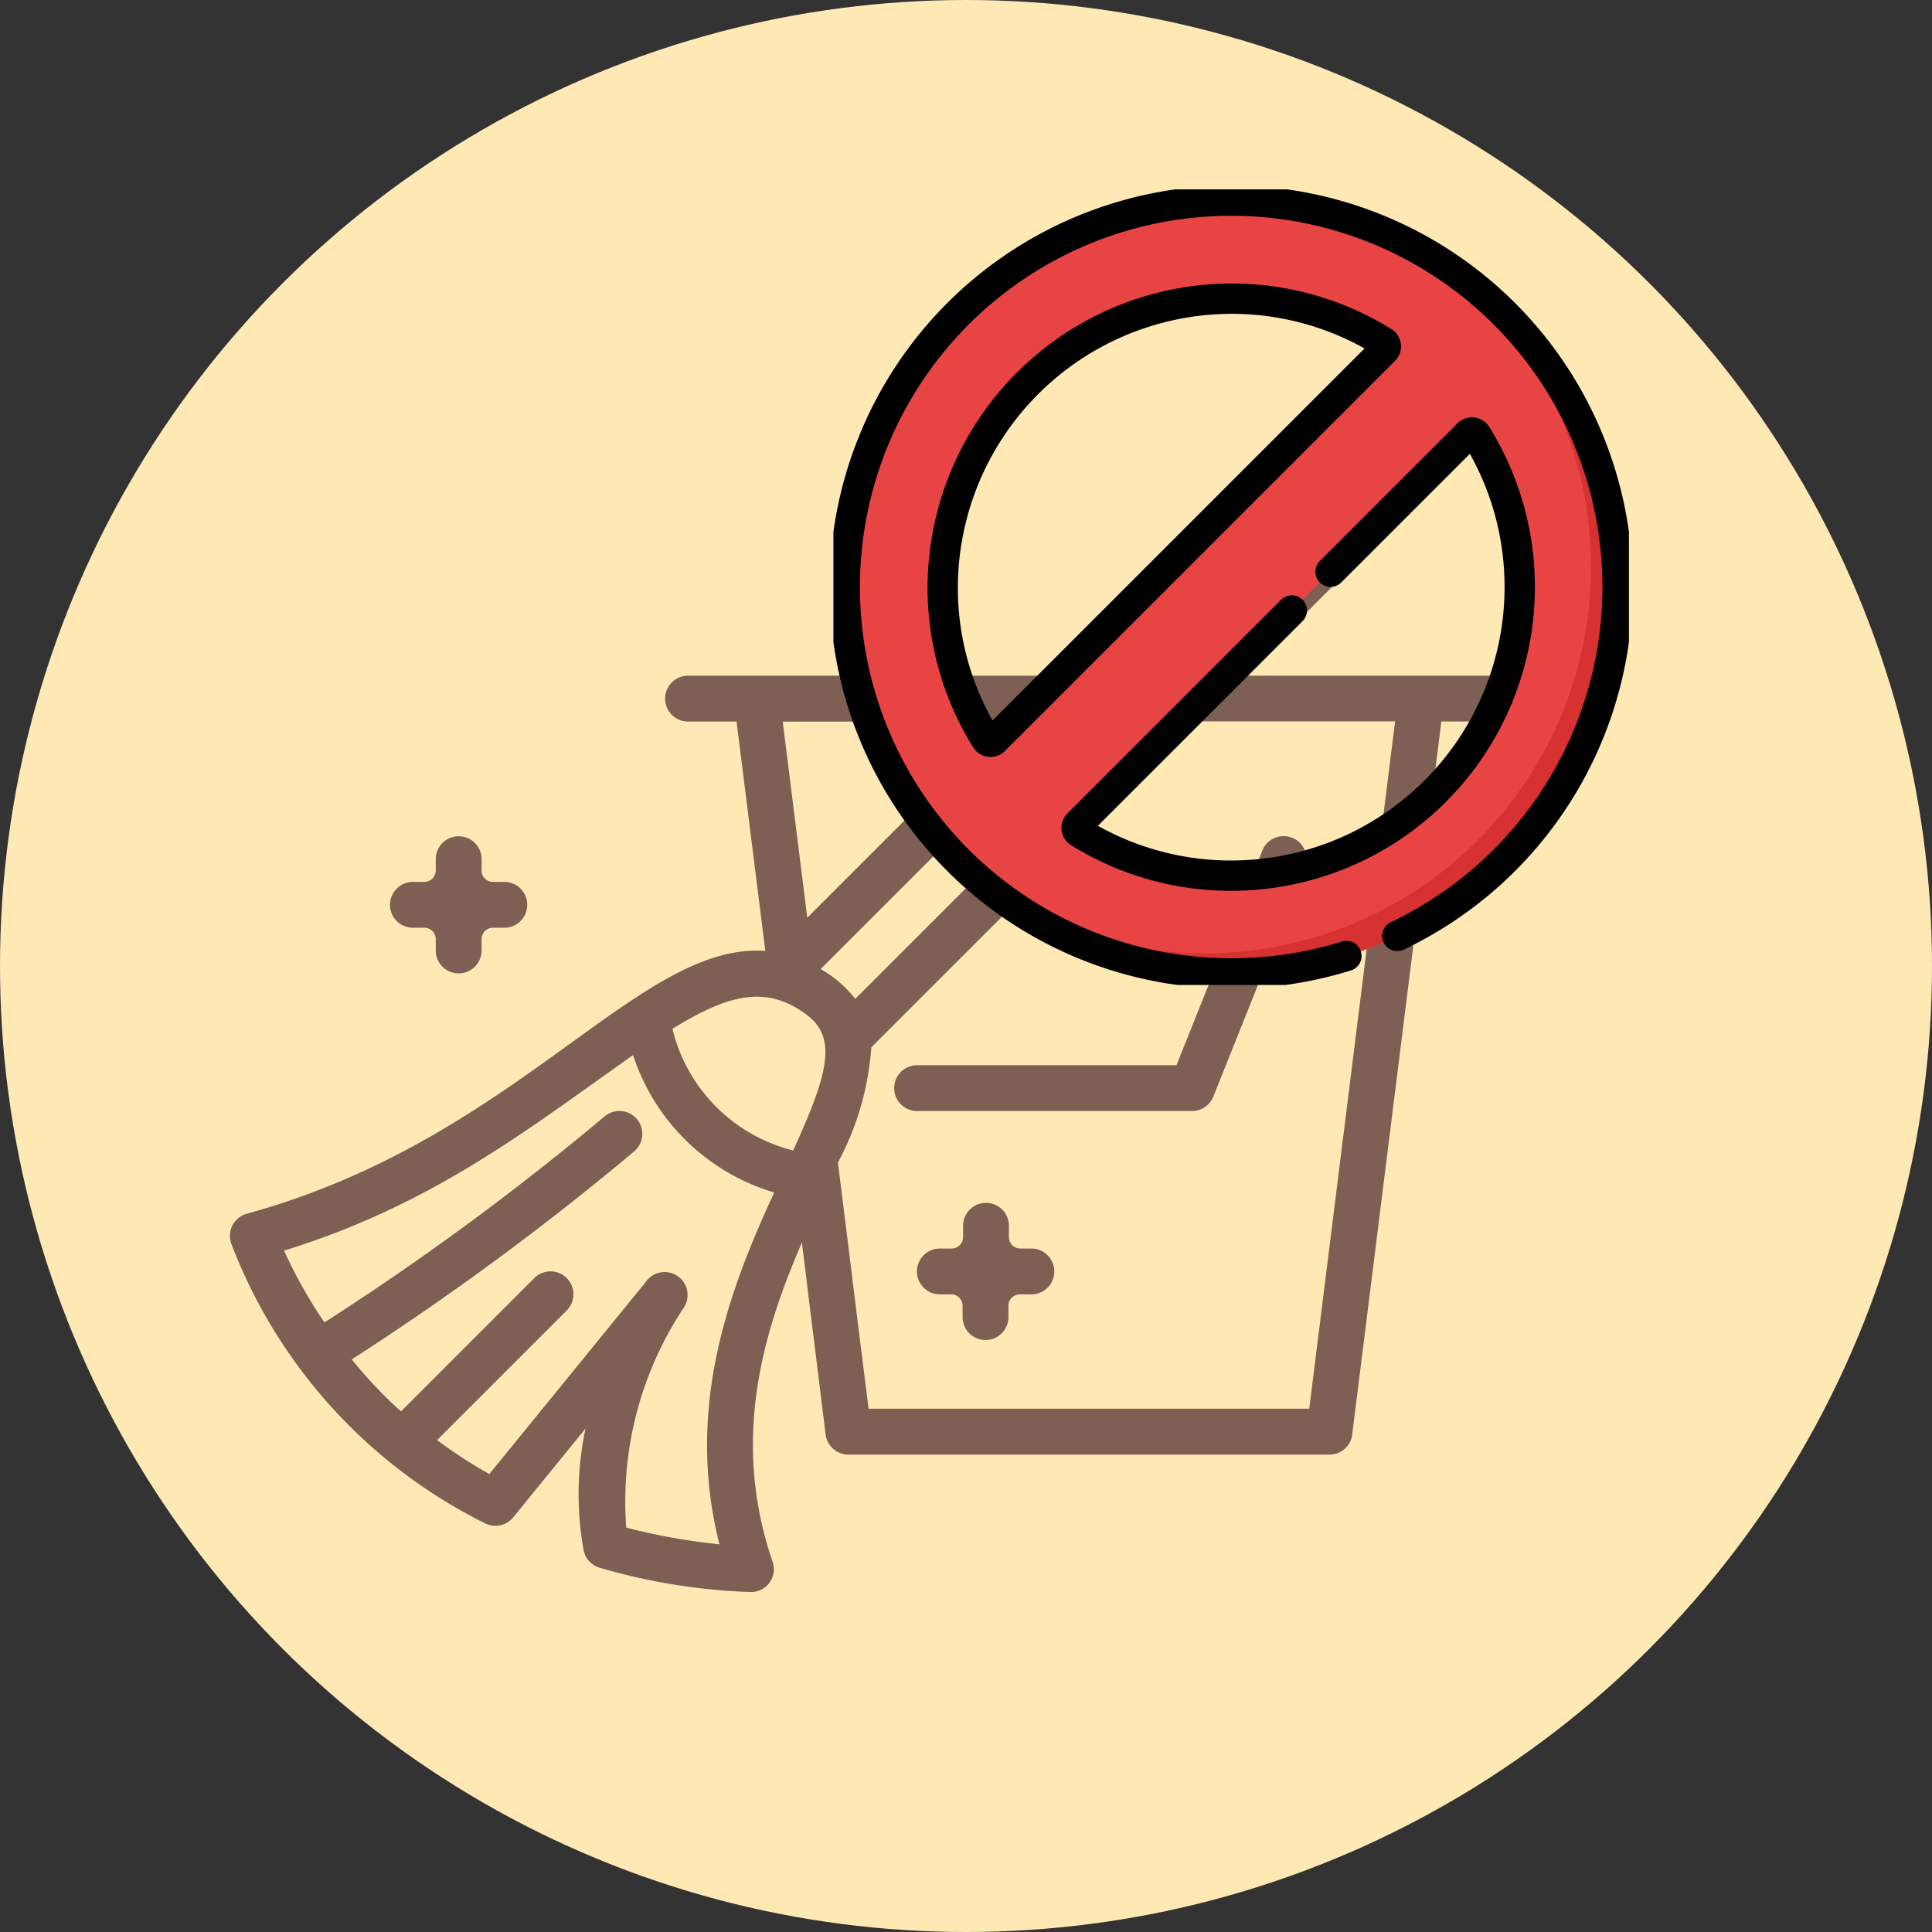 <svg xmlns="http://www.w3.org/2000/svg" xmlns:xlink="http://www.w3.org/1999/xlink" width="51" height="51" viewBox="0 0 51 51">
  <rect x="0" y="0" width="51" height="51" fill="#333333" stroke="none"/>
  <defs>
    <clipPath id="clip-path">
      <path id="path2859" d="M0-682.665H21v21H0Z" transform="translate(0 682.665)"/>
    </clipPath>
  </defs>
  <g id="Grupo_176638" data-name="Grupo 176638" transform="translate(-339 -3558)">
    <circle id="Elipse_4040" data-name="Elipse 4040" cx="25.5" cy="25.5" r="25.5" transform="translate(339 3558)" fill="#fee9b5"/>
    <g id="limpieza" transform="translate(341.067 3562.186)">
      <path id="Trazado_133293" data-name="Trazado 133293" d="M37.261,13.651h-6.51L37.33,7.073a1.811,1.811,0,0,0-2.558-2.564l-9.142,9.142H16.095a.6.6,0,0,0,0,1.21h1.281l.76,6.054c-3.375-.235-6.529,4.976-13.693,6.94a.605.605,0,0,0-.4.8,13.688,13.688,0,0,0,6.694,7.371.607.607,0,0,0,.743-.157l1.909-2.345a8.293,8.293,0,0,0-.05,3.208.6.6,0,0,0,.429.468,16.024,16.024,0,0,0,3.987.64.6.6,0,0,0,.572-.8c-1.107-3.241-.249-6.053.774-8.426l.127,1.021s0,.01,0,.015l.5,4.032a.605.605,0,0,0,.6.53h12.7a.6.6,0,0,0,.6-.53L35.981,14.86h1.28a.6.6,0,0,0,0-1.209ZM35.63,5.362a.6.6,0,0,1,.847.853L20.51,22.181a3.145,3.145,0,0,0-.913-.787L35.63,5.362Zm-11.21,9.5-5.177,5.177-.648-5.177Zm-5.158,7.767c.812.627.46,1.684-.391,3.555a4.371,4.371,0,0,1-3.187-3.211c1.5-.93,2.507-1.169,3.578-.345ZM16.925,36.58a16.489,16.489,0,0,1-2.461-.441,9.246,9.246,0,0,1,1.52-5.807s0,0,0,0h0a.606.606,0,1,0-1.014-.665l-4.12,5.058A13.272,13.272,0,0,1,9.47,33.83l3.423-3.423a.6.6,0,0,0-.855-.855l-3.52,3.52a12.091,12.091,0,0,1-1.3-1.373,73.561,73.561,0,0,0,7.452-5.488.6.6,0,0,0-.773-.93,72.3,72.3,0,0,1-7.4,5.442,12.825,12.825,0,0,1-1.066-1.895c3.993-1.236,6.508-3.264,9.214-5.161a5.593,5.593,0,0,0,3.725,3.625C17.248,29.733,15.988,32.893,16.925,36.58ZM32.494,33H20.861l-.436-3.49s0-.01,0-.015l-.373-2.993a7.551,7.551,0,0,0,.882-3.041l8.606-8.605h5.22Z" transform="translate(0 0)" fill="#7d5f54"/>
      <path id="Trazado_133294" data-name="Trazado 133294" d="M42.721,27.367l-2.267,5.667H33.607a.6.6,0,0,0,0,1.21h7.257a.606.606,0,0,0,.562-.38l2.419-6.047A.605.605,0,0,0,42.721,27.367Z" transform="translate(-11.465 -9.101)" fill="#7d5f54"/>
      <path id="Trazado_133295" data-name="Trazado 133295" d="M37.023,44.2h-.3a.3.3,0,0,1-.3-.3v-.3a.6.6,0,0,0-1.21,0v.3a.3.3,0,0,1-.3.3H34.6a.6.6,0,0,0,0,1.21h.3a.3.3,0,0,1,.3.3v.3a.6.6,0,0,0,1.21,0v-.3a.3.3,0,0,1,.3-.3h.3A.6.6,0,0,0,37.023,44.2Z" transform="translate(-11.857 -15.428)" fill="#7d5f54"/>
      <path id="Trazado_133296" data-name="Trazado 133296" d="M11.606,29.408h.3a.3.3,0,0,1,.3.3v.3a.6.6,0,0,0,1.21,0v-.3a.3.3,0,0,1,.3-.3h.3a.6.6,0,0,0,0-1.21h-.3a.3.3,0,0,1-.3-.3v-.3a.6.6,0,0,0-1.21,0v.3a.3.3,0,0,1-.3.3H11.6A.6.6,0,0,0,11.606,29.408Z" transform="translate(-2.77 -9.104)" fill="#7d5f54"/>
    </g>
    <g id="g2853" transform="translate(361 4245.665)">
      <g id="g2855" transform="translate(0 -682.665)">
        <g id="g2857" clip-path="url(#clip-path)">
          <g id="g2863" transform="translate(0.304 0.304)">
            <path id="path2865" d="M-321.256-561.23a7.581,7.581,0,0,1-3.51-.856c-.173-.09-.343-.187-.508-.289a.137.137,0,0,1-.026-.213l10.3-10.3a.137.137,0,0,1,.213.026c.1.165.2.335.289.508a7.583,7.583,0,0,1,.856,3.51,7.616,7.616,0,0,1-7.616,7.616m-6.471-3.6q-.154-.248-.289-.508a7.562,7.562,0,0,1-.853-3.271,7.639,7.639,0,0,1,7.684-7.854,7.582,7.582,0,0,1,3.44.855q.26.135.507.29a.137.137,0,0,1,.025.213l-10.3,10.3a.137.137,0,0,1-.213-.025m6.471-14.214a10.2,10.2,0,0,0-10.2,10.2,10.2,10.2,0,0,0,10.2,10.2,10.2,10.2,0,0,0,10.2-10.2,10.2,10.2,0,0,0-10.2-10.2" transform="translate(331.453 579.042)" fill="#e94444"/>
          </g>
          <g id="g2867" transform="translate(3.969 2.136)">
            <path id="path2869" d="M-389.529,0a10.173,10.173,0,0,1,3.665,7.83,10.2,10.2,0,0,1-10.2,10.2,10.149,10.149,0,0,1-5.832-1.832,10.152,10.152,0,0,0,6.531,2.366,10.2,10.2,0,0,0,10.2-10.2A10.183,10.183,0,0,0-389.529,0" transform="translate(401.892)" fill="#d83131"/>
          </g>
          <g id="g2871" transform="translate(0.304 0.304)">
            <path id="path2873" d="M-417.089-627.969a10.19,10.19,0,0,1-3.042.461,10.2,10.2,0,0,1-10.2-10.2,10.2,10.2,0,0,1,10.2-10.2,10.2,10.2,0,0,1,10.2,10.2,10.2,10.2,0,0,1-5.816,9.21" transform="translate(430.327 647.9)" fill="none" stroke="#000" stroke-linecap="round" stroke-linejoin="round" stroke-miterlimit="10" stroke-width="0.8"/>
          </g>
          <g id="g2875" transform="translate(2.884 2.884)">
            <path id="path2877" d="M-367.369-42.788l-10.3,10.3a.137.137,0,0,1-.213-.025q-.154-.247-.289-.507a7.563,7.563,0,0,1-.853-3.271,7.639,7.639,0,0,1,7.684-7.855,7.587,7.587,0,0,1,3.44.855q.259.135.507.289A.137.137,0,0,1-367.369-42.788Z" transform="translate(379.028 44.146)" fill="none" stroke="#000" stroke-linecap="round" stroke-linejoin="round" stroke-miterlimit="10" stroke-width="0.8"/>
          </g>
          <g id="g2879" transform="translate(6.417 6.417)">
            <path id="path2881" d="M-211.273-115.819l3.636-3.636a.137.137,0,0,1,.213.025q.154.248.289.508a7.584,7.584,0,0,1,.856,3.51,7.616,7.616,0,0,1-7.616,7.616,7.58,7.58,0,0,1-3.51-.856q-.26-.135-.508-.289a.137.137,0,0,1-.025-.213l5.642-5.642" transform="translate(217.979 119.494)" fill="none" stroke="#000" stroke-linecap="round" stroke-linejoin="round" stroke-miterlimit="10" stroke-width="0.8"/>
          </g>
        </g>
      </g>
    </g>
  </g>
</svg>
